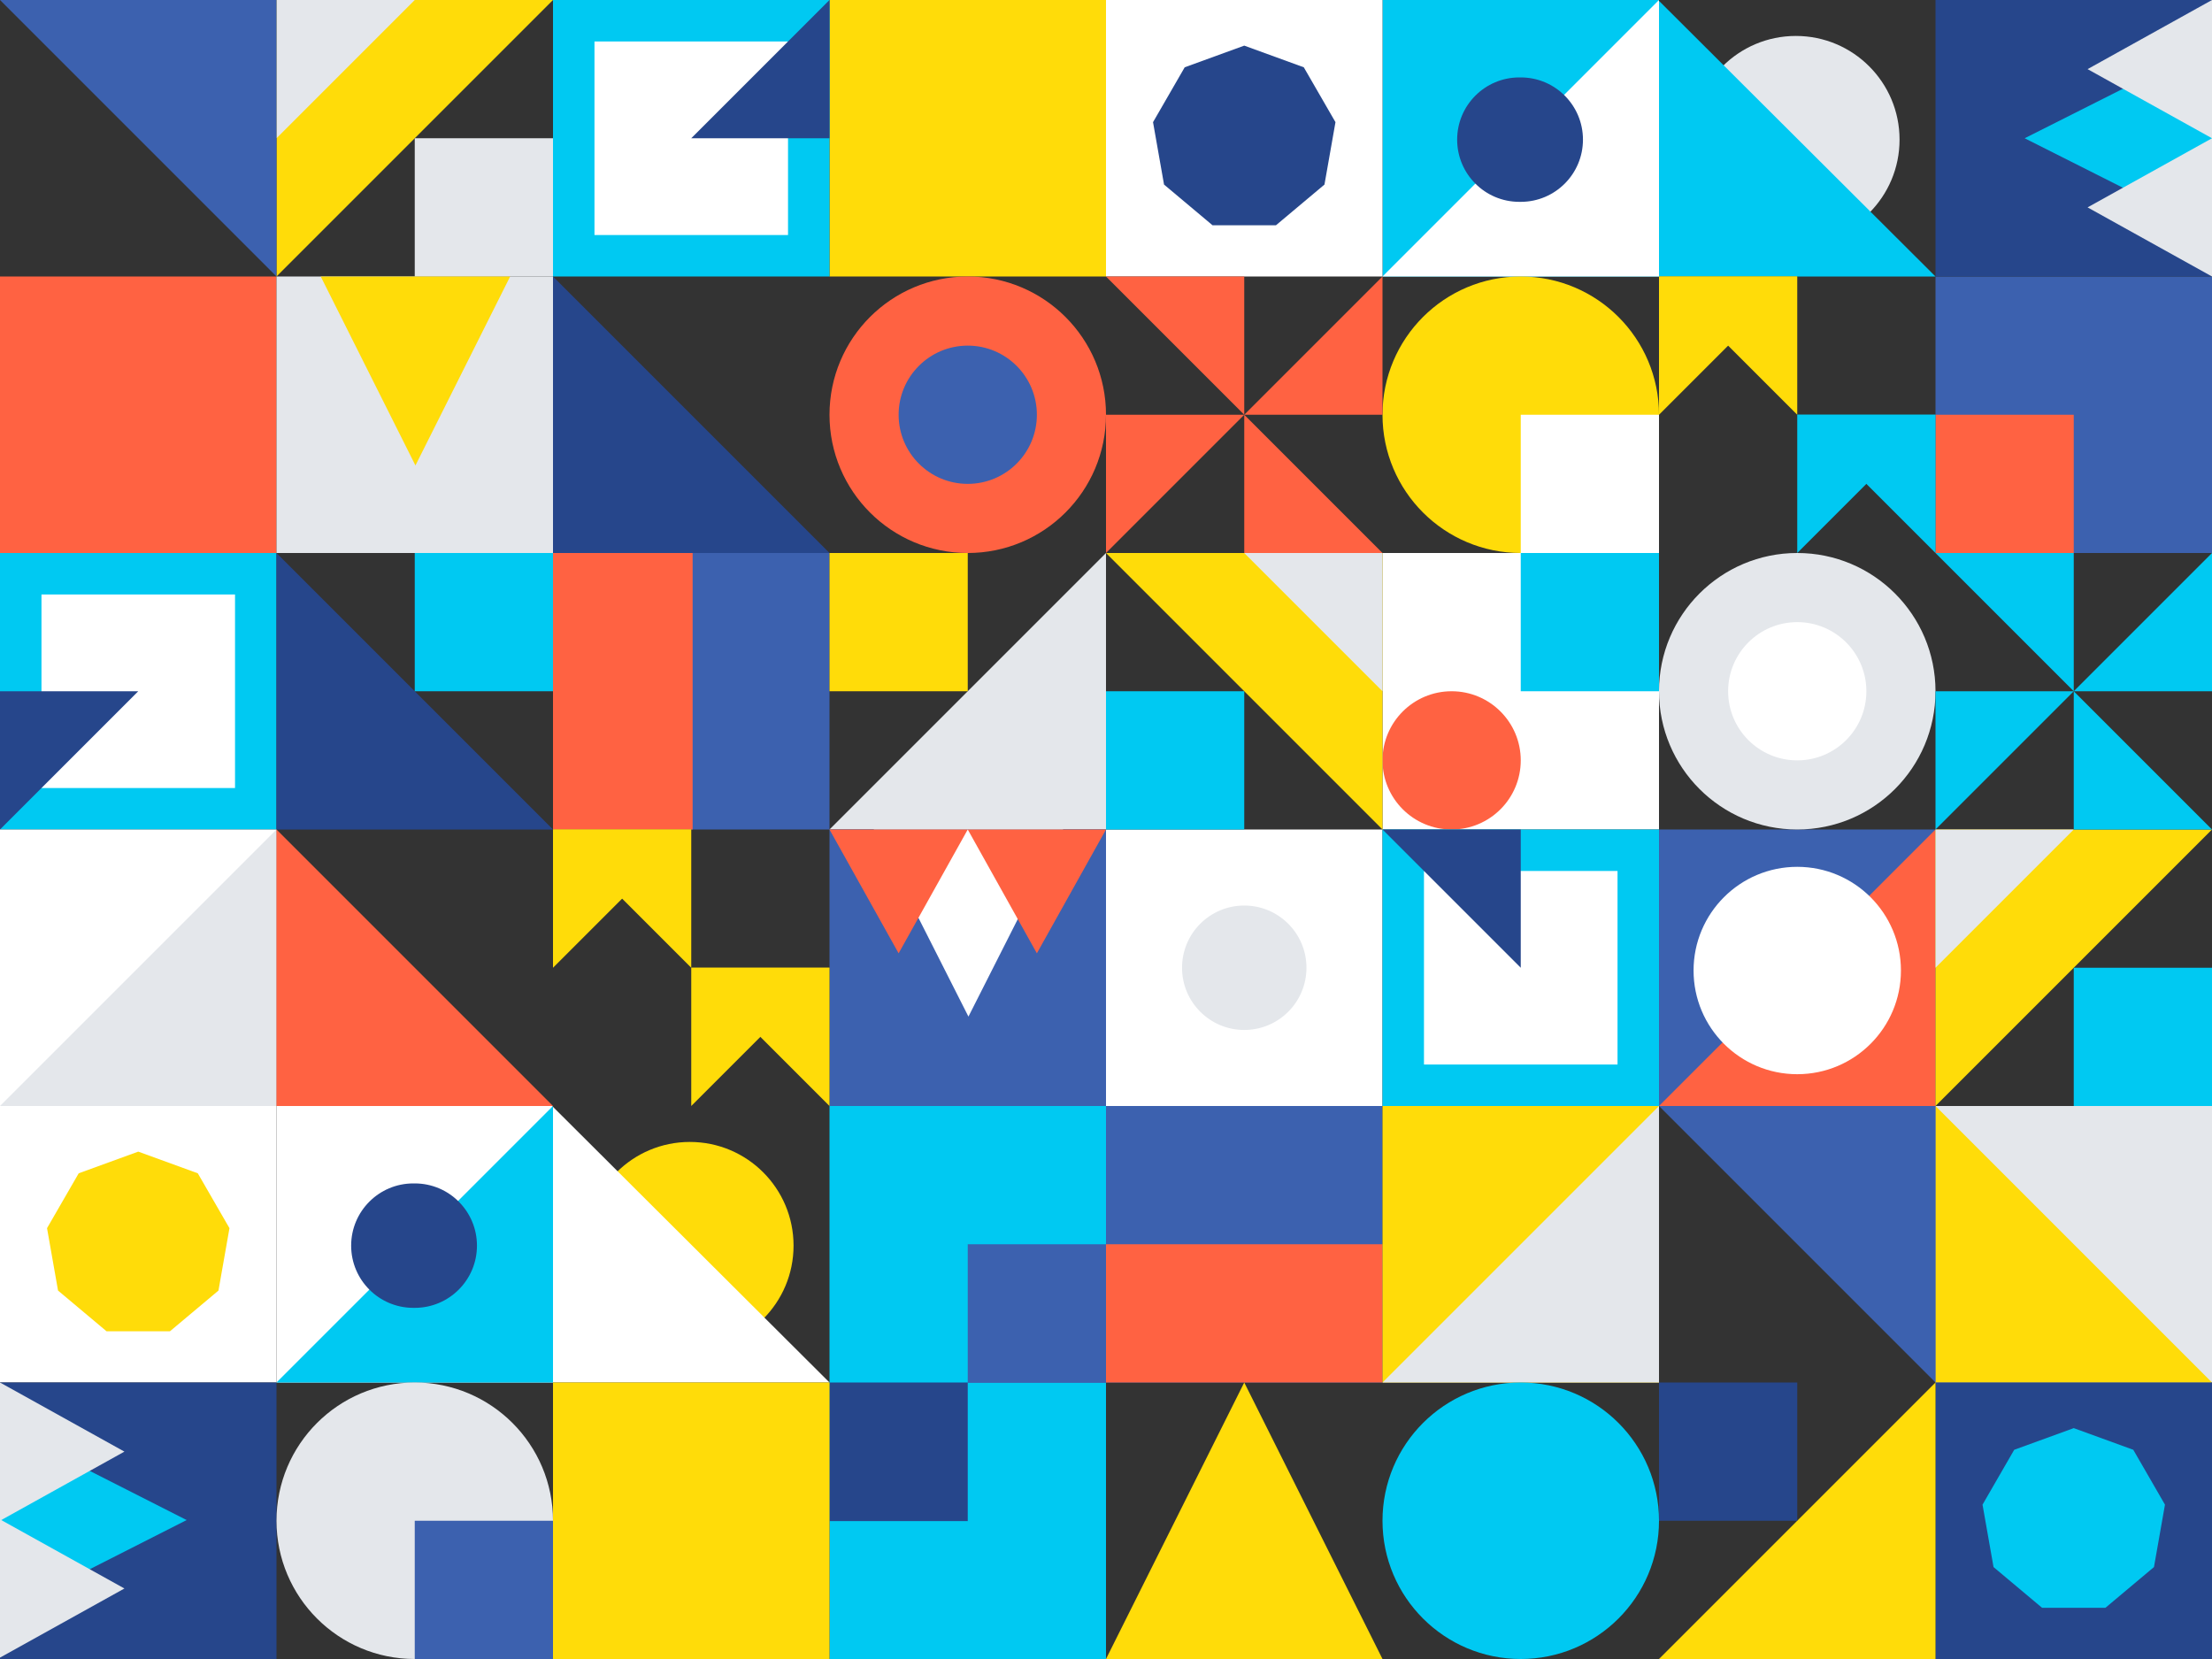 <?xml version="1.0" encoding="UTF-8"?>
<svg width="1600px" height="1200px" viewBox="0 0 1600 1200" version="1.1" xmlns="http://www.w3.org/2000/svg" xmlns:xlink="http://www.w3.org/1999/xlink">
    <rect x="0" y="0" width="1600" height="1200" fill="#333333" stroke="none"/>
    <!-- Generator: Sketch 55.2 (78181) - https://sketchapp.com -->
    <title>Kander</title>
    <desc>Created with Sketch.</desc>
    <g id="Patterns" stroke="none" stroke-width="1" fill="none" fillRule="evenodd">
        <g id="Kander">
            <g transform="translate(0, -1)" id="Module">
                <g transform="translate(0, 201)" fill="#FF6242">
                    <rect id="Shape" x="0" y="0" width="200" height="200"></rect>
                </g>
                <g transform="translate(1400, 801)">
                    <rect id="Shape" fill="#E4E7EB" x="0" y="0" width="200" height="200"></rect>
                    <polygon id="Shape" fill="#FFDC09" points="0 0 200 200 0 200"></polygon>
                </g>
                <g transform="translate(200, 801)">
                    <path d="M299,26 C340.421,26 374,59.579 374,101 C374,142.421 340.421,176 299,176 C257.579,176 224,142.421 224,101 C224,59.579 257.579,26 299,26 Z" id="Shape" fill="#FFDC09"></path>
                    <polygon id="Shape" fill="#FFFFFF" points="0 0 199.377 0 400 200 0 200"></polygon>
                    <polygon id="Shape" fill="#00C9F2" transform="translate(100, 100) scale(-1, 1) translate(-100, -100) " points="0 0 200 200 0 200"></polygon>
                    <path d="M99,56 L100,56 C124.853,56 145,76.147 145,101 C145,125.853 124.853,146 100,146 L99,146 C74.147,146 54,125.853 54,101 C54,76.147 74.147,56 99,56 Z" id="Shape" fill="#26468B"></path>
                </g>
                <g transform="translate(1000, 1)">
                    <path d="M299,26 C340.421,26 374,59.579 374,101 C374,142.421 340.421,176 299,176 C257.579,176 224,142.421 224,101 C224,59.579 257.579,26 299,26 Z" id="Shape" fill="#E4E7EB"></path>
                    <polygon id="Shape" fill="#00C9F2" points="0 0 199.377 0 400 200 0 200"></polygon>
                    <polygon id="Shape" fill="#FFFFFF" transform="translate(100, 100) scale(-1, 1) translate(-100, -100) " points="0 0 200 200 0 200"></polygon>
                    <path d="M99,56 L100,56 C124.853,56 145,76.147 145,101 C145,125.853 124.853,146 100,146 L99,146 C74.147,146 54,125.853 54,101 C54,76.147 74.147,56 99,56 Z" id="Shape" fill="#26468B"></path>
                </g>
                <g transform="translate(600, 801)">
                    <rect id="Shape" fill="#00C9F2" x="0" y="0" width="200" height="400"></rect>
                    <rect id="Shape" fill="#3C61AF" x="100" y="100" width="100" height="100.251"></rect>
                    <rect id="Shape" fill="#26468B" x="0" y="200" width="100" height="100.251"></rect>
                </g>
                <g transform="translate(1500, 301) rotate(-270) translate(-1500, -301) translate(1400, 201)">
                    <polygon id="Shape" fill="#3C61AF" points="-2.4158453e-11 -1.15292436e-11 200 -1.15292436e-11 200 200 1.42108547e-12 200"></polygon>
                    <rect id="Shape" fill="#FF6242" x="100" y="100" width="100" height="100"></rect>
                </g>
                <g transform="translate(0, 801)">
                    <rect id="Shape" fill="#FFFFFF" x="0" y="0" width="200" height="200"></rect>
                    <polygon id="Shape" fill="#FFDC09" points="100 33 143.067 48.675 165.982 88.366 158.024 133.5 122.915 162.959 77.085 162.959 41.976 133.5 34.018 88.366 56.933 48.675"></polygon>
                </g>
                <g transform="translate(1400, 1001)">
                    <rect id="Shape" fill="#26468B" x="0" y="0" width="200" height="200"></rect>
                    <polygon id="Shape" fill="#00C9F2" points="100 33 143.067 48.675 165.982 88.366 158.024 133.5 122.915 162.959 77.085 162.959 41.976 133.5 34.018 88.366 56.933 48.675"></polygon>
                </g>
                <g transform="translate(800, 1)">
                    <rect id="Shape" fill="#FFFFFF" x="0" y="0" width="200" height="200"></rect>
                    <polygon id="Shape" fill="#26468B" points="100 33 143.067 48.675 165.982 88.366 158.024 133.5 122.915 162.959 77.085 162.959 41.976 133.5 34.018 88.366 56.933 48.675"></polygon>
                </g>
                <g transform="translate(900, 901) rotate(-90) translate(-900, -901) translate(800, 801)">
                    <rect id="Shape" fill="#3C61AF" x="0" y="0" width="200" height="200"></rect>
                    <rect id="Shape" fill="#FF6242" x="0" y="0" width="100" height="200"></rect>
                </g>
                <g transform="translate(600, 1)" fill="#FFDC09">
                    <rect id="Shape" x="0" y="0" width="200" height="200"></rect>
                </g>
                <g transform="translate(1000, 801)">
                    <rect id="Shape" fill="#FFDC09" x="0" y="0" width="200" height="200"></rect>
                    <polygon id="Shape" fill="#E4E7EB" transform="translate(100, 100) scale(-1, 1) translate(-100, -100) " points="0 0 200 200 0 200"></polygon>
                </g>
                <g transform="translate(400, 401)">
                    <rect id="Shape" fill="#3C61AF" x="0" y="0" width="200" height="200"></rect>
                    <rect id="Shape" fill="#FF6242" x="0" y="0" width="101" height="200"></rect>
                </g>
                <g transform="translate(400, 1001)" fill="#FFDC09">
                    <rect id="Shape" x="0" y="0" width="200" height="200"></rect>
                </g>
                <g transform="translate(1000, 401)">
                    <rect id="Shape" fill="#FFFFFF" x="0" y="0" width="200" height="200"></rect>
                    <path d="M50,100 C77.614,100 100,122.386 100,150 C100,177.614 77.614,200 50,200 C22.386,200 0,177.614 0,150 C0,122.386 22.386,100 50,100 Z" id="Shape" fill="#FF6242"></path>
                    <rect id="Shape" fill="#00C9F2" x="100" y="0" width="100" height="100"></rect>
                </g>
                <g transform="translate(800, 601)">
                    <rect id="Shape" fill="#FFFFFF" x="0" y="0" width="200" height="200"></rect>
                    <path d="M100,55 C124.853,55 145,75.147 145,100 C145,124.853 124.853,145 100,145 C75.147,145 55,124.853 55,100 C55,75.147 75.147,55 100,55 Z" id="Shape" fill="#E4E7EB"></path>
                </g>
                <g transform="translate(1000, 601)">
                    <rect id="Shape" fill="#00C9F2" x="0" y="0" width="200" height="200"></rect>
                    <rect id="Shape" fill="#FFFFFF" x="30" y="30" width="140" height="140"></rect>
                    <polygon id="Shape" fill="#26468B" transform="translate(50, 50) scale(-1, -1) translate(-50, -50) " points="0 0 100 100 0 100"></polygon>
                </g>
                <g transform="translate(100, 501) rotate(-90) translate(-100, -501) translate(0, 401)">
                    <rect id="Shape" fill="#00C9F2" x="0" y="0" width="200" height="200"></rect>
                    <rect id="Shape" fill="#FFFFFF" x="30" y="30" width="140" height="140"></rect>
                    <polygon id="Shape" fill="#26468B" transform="translate(50, 50) scale(-1, -1) translate(-50, -50) " points="0 0 100 100 0 100"></polygon>
                </g>
                <g transform="translate(500, 101) rotate(-270) translate(-500, -101) translate(400, 1)">
                    <rect id="Shape" fill="#00C9F2" x="0" y="0" width="200" height="200"></rect>
                    <rect id="Shape" fill="#FFFFFF" x="30" y="30" width="140" height="140"></rect>
                    <polygon id="Shape" fill="#26468B" transform="translate(50, 50) scale(-1, -1) translate(-50, -50) " points="0 0 100 100 0 100"></polygon>
                </g>
                <g transform="translate(1300, 701) rotate(-270) translate(-1300, -701) translate(1200, 601)">
                    <polygon id="Shape" fill="#3C61AF" points="0 -1.73472348e-16 200 0 200 200 0 200"></polygon>
                    <polygon id="Shape" fill="#FF6242" transform="translate(100, 100) scale(-1, -1) translate(-100, -100) " points="0 0 200 200 0 200"></polygon>
                    <path d="M102,25 C143.421,25 177,58.579 177,100 C177,141.421 143.421,175 102,175 C60.579,175 27,141.421 27,100 C27,58.579 60.579,25 102,25 Z" id="Shape" fill="#FFFFFF"></path>
                </g>
                <g transform="translate(0, 601)">
                    <polygon id="Shape" fill="#FFFFFF" points="2.84217094e-12 0 200 0 200 200 2.84217094e-12 200"></polygon>
                    <polygon id="Shape" fill="#E4E7EB" transform="translate(100, 100) scale(-1, 1) translate(-100, -100) " points="0 0 200 200 0 200"></polygon>
                </g>
                <g transform="translate(200, 401)">
                    <polygon id="Shape" fill="#26468B" points="0 0 200 200 0 200"></polygon>
                    <rect id="Shape" fill="#00C9F2" x="100" y="0" width="100" height="100"></rect>
                </g>
                <g transform="translate(400, 201)" fill="#26468B">
                    <polygon id="Shape" points="0 0 200 200 0 200"></polygon>
                </g>
                <g transform="translate(200, 601)" fill="#FF6242">
                    <polygon id="Shape" points="0 0 200 200 0 200"></polygon>
                </g>
                <g transform="translate(800, 401)">
                    <polygon id="Shape" fill="#FFDC09" transform="translate(100, 100) scale(-1, -1) translate(-100, -100) " points="0 0 200 200 0 200"></polygon>
                    <rect id="Shape" fill="#00C9F2" x="0" y="100" width="100" height="100"></rect>
                    <polygon id="Shape" fill="#E4E7EB" transform="translate(150, 50) scale(-1, -1) translate(-150, -50) " points="100 0 200 100 100 100"></polygon>
                </g>
                <g transform="translate(300, 101) rotate(-90) translate(-300, -101) translate(200, 1)">
                    <polygon id="Shape" fill="#FFDC09" transform="translate(100, 100) scale(-1, -1) translate(-100, -100) " points="0 0 200 200 0 200"></polygon>
                    <rect id="Shape" fill="#E4E7EB" x="0" y="100" width="100" height="100"></rect>
                    <polygon id="Shape" fill="#E4E7EB" transform="translate(150, 50) scale(-1, -1) translate(-150, -50) " points="100 0 200 100 100 100"></polygon>
                </g>
                <g transform="translate(1500, 701) rotate(-90) translate(-1500, -701) translate(1400, 601)">
                    <polygon id="Shape" fill="#FFDC09" transform="translate(100, 100) scale(-1, -1) translate(-100, -100) " points="0 0 200 200 0 200"></polygon>
                    <rect id="Shape" fill="#00C9F2" x="0" y="100" width="100" height="100"></rect>
                    <polygon id="Shape" fill="#E4E7EB" transform="translate(150, 50) scale(-1, -1) translate(-150, -50) " points="100 0 200 100 100 100"></polygon>
                </g>
                <g transform="translate(600, 401)">
                    <polygon id="Shape" fill="#E4E7EB" transform="translate(100, 100) scale(-1, 1) translate(-100, -100) " points="0 0 200 200 0 200"></polygon>
                    <rect id="Shape" fill="#FFDC09" x="0" y="0" width="100" height="100"></rect>
                </g>
                <g transform="translate(1200, 1001)">
                    <polygon id="Shape" fill="#FFDC09" transform="translate(100, 100) scale(-1, 1) translate(-100, -100) " points="0 0 200 200 0 200"></polygon>
                    <rect id="Shape" fill="#26468B" x="0" y="0" width="100" height="100"></rect>
                </g>
                <g transform="translate(1200, 801)" fill="#3C61AF">
                    <polygon id="Shape" transform="translate(100, 100) scale(-1, -1) translate(-100, -100) " points="0 0 200 200 0 200"></polygon>
                </g>
                <g transform="translate(0, 1)" fill="#3C61AF">
                    <polygon id="Shape" transform="translate(100, 100) scale(-1, -1) translate(-100, -100) " points="0 0 200 200 0 200"></polygon>
                </g>
                <g transform="translate(700, 701) rotate(-180) translate(-700, -701) translate(600, 601)">
                    <rect id="Shape" fill="#3C61AF" x="0" y="0" width="200" height="200"></rect>
                    <g id="Shape" transform="translate(0, 64)">
                        <polygon id="Triangle" fill="#FFFFFF" points="99.5 0.673 168 136 31 136"></polygon>
                        <polygon id="Triangle" fill="#FF6242" points="50 46.446 100 136 0 136"></polygon>
                        <polygon id="Triangle" fill="#FF6242" points="150 46.446 200 136 100 136"></polygon>
                    </g>
                </g>
                <g transform="translate(100, 1101) rotate(-270) translate(-100, -1101) translate(0, 1001)">
                    <rect id="Shape" fill="#26468B" x="0" y="0" width="200" height="200"></rect>
                    <polygon id="Shape" fill="#00C9F2" points="99.5 65 168 200 31 200"></polygon>
                    <polygon id="Triangle" fill="#E4E7EB" points="50 110 100 200 0 200"></polygon>
                    <polygon id="Triangle" fill="#E4E7EB" points="149 110 199 200 99 200"></polygon>
                </g>
                <g transform="translate(1500.5, 101) rotate(-90) translate(-1500.5, -101) translate(1399.5, 0.5)">
                    <rect id="Shape" fill="#26468B" x="1" y="0" width="200" height="200.005"></rect>
                    <polygon id="Shape" fill="#00C9F2" points="100.998 64.498 169.498 200.502 32.498 200.502"></polygon>
                    <g id="Shape" transform="translate(0.726, 109.726)" fill="#E4E7EB">
                        <polygon id="Triangle" points="50.274 0.274 100.274 90.276 0.274 90.276"></polygon>
                        <polygon id="Triangle" points="150.274 0.274 200.274 90.276 100.274 90.276"></polygon>
                    </g>
                </g>
                <g transform="translate(300, 301) rotate(-180) translate(-300, -301) translate(200, 201)">
                    <rect id="Shape" fill="#E4E7EB" x="0" y="0" width="200" height="200"></rect>
                    <polygon id="Shape" fill="#FFDC09" points="99.5 63.317 168 200 31 200"></polygon>
                </g>
                <g transform="translate(800, 1001)" fill="#FFDC09">
                    <polygon id="Shape" points="100 0 200 200 0 200"></polygon>
                </g>
                <g transform="translate(1200, 401)">
                    <path d="M100,0 C155.228,0 200,44.772 200,100 C200,155.228 155.228,200 100,200 C44.772,200 0,155.228 0,100 C0,44.772 44.772,0 100,0 Z" id="Shape" fill="#E4E7EB"></path>
                    <path d="M100,50 C127.614,50 150,72.386 150,100 C150,127.614 127.614,150 100,150 C72.386,150 50,127.614 50,100 C50,72.386 72.386,50 100,50 Z" id="Shape" fill="#FFFFFF"></path>
                </g>
                <g transform="translate(600, 201)">
                    <path d="M100,0 C155.228,0 200,44.772 200,100 C200,155.228 155.228,200 100,200 C44.772,200 0,155.228 0,100 C0,44.772 44.772,0 100,0 Z" id="Shape" fill="#FF6242"></path>
                    <path d="M100,50 C127.614,50 150,72.386 150,100 C150,127.614 127.614,150 100,150 C72.386,150 50,127.614 50,100 C50,72.386 72.386,50 100,50 Z" id="Shape" fill="#3C61AF"></path>
                </g>
                <g transform="translate(1000, 1001)" fill="#00C9F2">
                    <path d="M100,-1.8189894e-12 C155.228,-1.8189894e-12 200,44.772 200,100 C200,155.228 155.228,200 100,200 C44.772,200 0,155.228 0,100 C0,44.772 44.772,-1.8189894e-12 100,-1.8189894e-12 Z" id="Shape"></path>
                </g>
                <g transform="translate(1000, 201)">
                    <path d="M100,0 C155.228,0 200,44.772 200,100 C200,155.228 155.228,200 100,200 C44.772,200 0,155.228 0,100 C0,44.772 44.772,0 100,0 Z" id="Shape" fill="#FFDC09"></path>
                    <rect id="Shape" fill="#FFFFFF" x="100" y="100" width="100" height="100"></rect>
                </g>
                <g transform="translate(200, 1001)">
                    <path d="M100,0 C155.228,0 200,44.772 200,100 C200,155.228 155.228,200 100,200 C44.772,200 0,155.228 0,100 C0,44.772 44.772,0 100,0 Z" id="Shape" fill="#E4E7EB"></path>
                    <rect id="Shape" fill="#3C61AF" x="100" y="100" width="100" height="100"></rect>
                </g>
                <g transform="translate(800, 201)" fill="#FF6242">
                    <polygon id="Shape" transform="translate(50, 50) scale(-1, -1) translate(-50, -50) " points="0 0 100 100 0 100"></polygon>
                    <polygon id="Shape" transform="translate(150, 150) scale(-1, -1) rotate(-180) translate(-150, -150) " points="100 100 200 200 100 200"></polygon>
                    <polygon id="Shape" transform="translate(50, 150) scale(-1, -1) rotate(-90) translate(-50, -150) " points="0 100 100 200 0 200"></polygon>
                    <polygon id="Shape" transform="translate(150, 50) scale(-1, -1) rotate(-270) translate(-150, -50) " points="100 0 200 100 100 100"></polygon>
                </g>
                <g transform="translate(1400, 401)" fill="#00C9F2">
                    <polygon id="Shape" transform="translate(50, 50) scale(-1, -1) translate(-50, -50) " points="0 0 100 100 0 100"></polygon>
                    <polygon id="Shape" transform="translate(150, 150) scale(-1, -1) rotate(-180) translate(-150, -150) " points="100 100 200 200 100 200"></polygon>
                    <polygon id="Shape" transform="translate(50, 150) scale(-1, -1) rotate(-90) translate(-50, -150) " points="0 100 100 200 0 200"></polygon>
                    <polygon id="Shape" transform="translate(150, 50) scale(-1, -1) rotate(-270) translate(-150, -50) " points="100 0 200 100 100 100"></polygon>
                </g>
                <g transform="translate(400, 601)" fill="#FFDC09">
                    <polygon id="Shape" transform="translate(50, 50) scale(-1, -1) translate(-50, -50) " points="0 0 100 100 0 100"></polygon>
                    <polygon id="Shape" transform="translate(50, 50) scale(-1, -1) rotate(-90) translate(-50, -50) " points="0 0 100 100 0 100"></polygon>
                    <polygon id="Shape" transform="translate(150, 150) scale(-1, -1) rotate(-90) translate(-150, -150) " points="100 100 200 200 100 200"></polygon>
                    <polygon id="Shape" transform="translate(150, 150) scale(-1, -1) translate(-150, -150) " points="100 100 200 200 100 200"></polygon>
                </g>
                <g transform="translate(1200, 201)">
                    <polygon id="Shape" fill="#FFDC09" transform="translate(50, 50) scale(-1, -1) translate(-50, -50) " points="0 0 100 100 0 100"></polygon>
                    <polygon id="Shape" fill="#FFDC09" transform="translate(50, 50) scale(-1, -1) rotate(-90) translate(-50, -50) " points="0 0 100 100 0 100"></polygon>
                    <polygon id="Shape" fill="#00C9F2" transform="translate(150, 150) scale(-1, -1) rotate(-90) translate(-150, -150) " points="100 100 200 200 100 200"></polygon>
                    <polygon id="Shape" fill="#00C9F2" transform="translate(150, 150) scale(-1, -1) translate(-150, -150) " points="100 100 200 200 100 200"></polygon>
                </g>
            </g>
        </g>
    </g>
</svg>